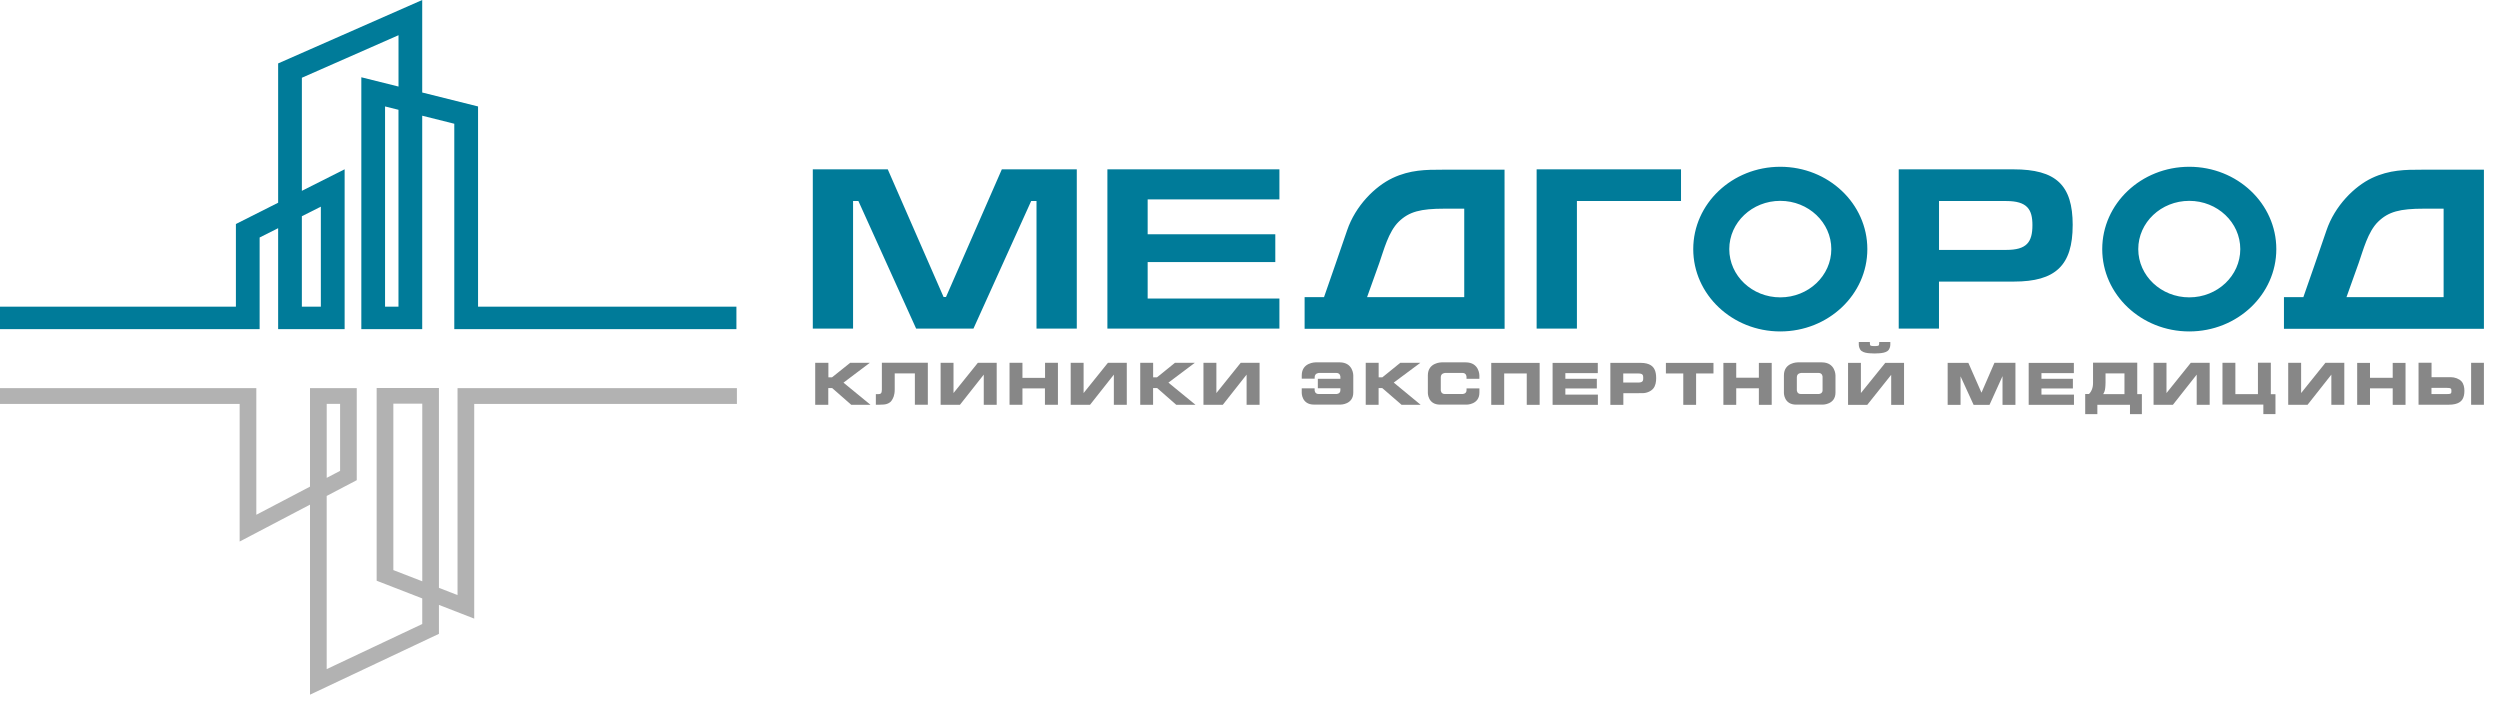 <svg width="141" height="40" viewBox="0 0 141 40" fill="none" xmlns="http://www.w3.org/2000/svg">
<path d="M49.059 20.461H47.951L46.927 21.28H46.721V20.461H45.978V22.829H46.715V21.886H46.933L48.008 22.829H49.094L47.572 21.582L49.059 20.461Z" fill="#878787"/>
<path d="M67.389 20.461H66.269L65.257 21.28H65.037V20.461H64.309V22.829H65.034V21.886H65.263L66.338 22.829H67.424L65.899 21.581L67.389 20.461Z" fill="#878787"/>
<path d="M80.108 20.461H78.977L77.966 21.28H77.756V20.461H77.027V22.829H77.753V21.886H77.957L79.046 22.829H80.123L78.607 21.578L80.108 20.461Z" fill="#878787"/>
<path d="M49.737 21.987C49.737 22.188 49.662 22.228 49.548 22.228H49.398V22.829C49.398 22.829 49.699 22.829 49.856 22.815C50.013 22.802 50.185 22.736 50.278 22.605C50.37 22.475 50.462 22.305 50.462 21.966V21.06H51.599V22.828H52.33V20.46H49.737V21.984V21.987Z" fill="#878787"/>
<path d="M53.778 22.168V20.461H53.051V22.829H54.142L55.484 21.129V22.829H56.214V20.461H55.152L53.778 22.168Z" fill="#878787"/>
<path d="M68.604 22.168V20.461H67.875V22.829H68.967L70.308 21.129V22.829H71.04V20.461H69.976L68.604 22.168Z" fill="#878787"/>
<path d="M122.19 22.168V20.461H121.461V22.829H122.553L123.894 21.129V22.829H124.626V20.461H123.562L122.19 22.168Z" fill="#878787"/>
<path d="M129.783 22.168V20.461H129.055V22.829H130.147L131.488 21.129V22.829H132.219V20.461H131.155L129.783 22.168Z" fill="#878787"/>
<path d="M61.115 22.168V20.461H60.387V22.829H61.479L62.821 21.129V22.829H63.551V20.461H62.487L61.115 22.168Z" fill="#878787"/>
<path d="M58.941 21.312H57.666V20.461H56.938V22.829H57.666V21.905H58.935V22.829H59.667V20.461H58.941V21.312Z" fill="#878787"/>
<path d="M82.663 20.437H81.305C81.305 20.437 80.531 20.437 80.531 21.169V22.169C80.531 22.169 80.531 22.821 81.219 22.821H82.722C82.722 22.821 83.439 22.821 83.439 22.143V21.905H82.713V22.007C82.713 22.223 82.484 22.223 82.484 22.223H81.489C81.26 22.223 81.26 22.007 81.26 22.007V21.276C81.26 21.033 81.517 21.033 81.517 21.033H82.482C82.711 21.033 82.711 21.25 82.711 21.25V21.366H83.437V21.169C83.437 21.169 83.437 20.437 82.663 20.437Z" fill="#878787"/>
<path d="M102.745 20.437H101.387C101.387 20.437 100.613 20.437 100.613 21.169V22.169C100.613 22.169 100.613 22.821 101.302 22.821H102.804C102.804 22.821 103.521 22.821 103.521 22.143V21.169C103.521 21.169 103.521 20.437 102.747 20.437H102.745ZM102.795 22.007C102.795 22.223 102.566 22.223 102.566 22.223H101.571C101.342 22.223 101.342 22.007 101.342 22.007V21.276C101.342 21.033 101.599 21.033 101.599 21.033H102.564C102.793 21.033 102.793 21.25 102.793 21.25V22.007H102.795Z" fill="#878787"/>
<path d="M75.552 20.437H74.193C74.193 20.437 73.419 20.437 73.419 21.169V21.357H74.147V21.276C74.147 21.033 74.404 21.033 74.404 21.033H75.369C75.598 21.033 75.598 21.249 75.598 21.249V21.363H74.326V21.898H75.598V22.007C75.598 22.223 75.369 22.223 75.369 22.223H74.374C74.145 22.223 74.145 22.007 74.145 22.007V21.901H73.418V22.168C73.418 22.168 73.418 22.819 74.106 22.819H75.609C75.609 22.819 76.325 22.819 76.325 22.141V21.167C76.325 21.167 76.325 20.436 75.552 20.436" fill="#878787"/>
<path d="M84.106 22.833H84.836V21.063H86.109V22.833H86.836V20.467H84.106V22.833Z" fill="#878787"/>
<path d="M88.286 21.909H90.061V21.364H88.286V21.044H90.115V20.467H87.566V22.833H90.121V22.256H88.286V21.909Z" fill="#878787"/>
<path d="M115.138 21.909H116.911V21.364H115.138V21.044H116.966V20.467H114.418V22.833H116.972V22.256H115.138V21.909Z" fill="#878787"/>
<path d="M92.53 20.467H90.824V22.833H91.557V22.177C91.557 22.177 92.397 22.174 92.635 22.174C92.873 22.174 93.114 22.07 93.242 21.916C93.371 21.762 93.408 21.537 93.408 21.327C93.408 21.118 93.377 20.954 93.311 20.826C93.245 20.699 93.082 20.465 92.528 20.465L92.53 20.467ZM92.394 21.576H91.551V21.064H92.394C92.651 21.064 92.678 21.15 92.678 21.305C92.678 21.459 92.674 21.576 92.394 21.576Z" fill="#878787"/>
<path d="M138.217 21.273C137.979 21.273 137.139 21.273 137.139 21.273V20.457H136.406V22.826H138.112C138.666 22.826 138.829 22.614 138.895 22.498C138.96 22.382 138.992 22.232 138.992 22.042C138.992 21.852 138.954 21.647 138.826 21.507C138.697 21.367 138.456 21.272 138.218 21.272L138.217 21.273ZM137.977 22.226H137.135V21.875H137.977C138.257 21.875 138.26 21.92 138.26 22.06C138.26 22.201 138.235 22.226 137.977 22.226Z" fill="#878787"/>
<path d="M93.957 21.063H94.937V22.833H95.66V21.063H96.64V20.467H93.957V21.063Z" fill="#878787"/>
<path d="M99.2 21.303H97.923V20.467H97.199V22.833H97.923V21.899H99.2V22.833H99.924V20.467H99.2V21.303Z" fill="#878787"/>
<path d="M106.663 20.467H106.328L104.955 22.167V20.467H104.23V22.833H104.524H104.955H105.314L106.663 21.14V22.833H107.388V20.467H106.704H106.663Z" fill="#878787"/>
<path d="M111.755 22.148L111.016 20.467H109.848V22.833H110.575V21.225L111.311 22.833H112.209L112.942 21.213V22.833H113.671V20.462H112.487L111.755 22.148Z" fill="#878787"/>
<path d="M140.092 20.462H139.371V22.829H140.092V20.462Z" fill="#878787"/>
<path d="M120.541 20.453H118.047V21.585C118.047 21.585 118.056 21.779 117.99 21.953C117.924 22.127 117.818 22.222 117.818 22.222H117.605V23.357H118.291V22.831H120.131V23.357H120.802V22.23H120.541V20.454V20.453ZM119.821 22.229H118.62C118.62 22.229 118.692 22.123 118.72 21.983C118.749 21.841 118.752 21.592 118.752 21.592V21.058H119.82V22.23L119.821 22.229Z" fill="#878787"/>
<path d="M128.075 20.457H127.348V22.229H126.075V20.461H125.348V22.818H127.653V23.355H128.336V22.233H128.075V20.457Z" fill="#878787"/>
<path d="M134.949 21.308H133.668V20.467H132.945V22.833H133.668V21.903H134.949V22.833H135.672V20.467H134.949V21.308Z" fill="#878787"/>
<path d="M104.993 19.797C105.11 19.884 105.288 19.915 105.46 19.925C105.601 19.933 105.695 19.936 105.725 19.936C105.755 19.936 105.849 19.934 105.99 19.925C106.162 19.913 106.34 19.884 106.456 19.797C106.575 19.711 106.614 19.542 106.614 19.436V19.289H105.988C105.988 19.289 105.985 19.33 105.985 19.374C105.985 19.418 105.979 19.483 105.928 19.501C105.888 19.517 105.779 19.518 105.734 19.518H105.714C105.669 19.518 105.56 19.517 105.52 19.501C105.467 19.483 105.463 19.418 105.463 19.374C105.463 19.33 105.46 19.289 105.46 19.289H104.836V19.436C104.836 19.542 104.876 19.709 104.993 19.797Z" fill="#878787"/>
<path d="M58.46 18.535H60.731V9.551H56.503L53.355 16.749H53.217L50.07 9.551H45.842V18.535H48.113V11.338H48.414L51.671 18.535H54.902L58.158 11.338H58.459V18.535H58.46ZM62.457 18.535H72.159V16.839H64.728V14.781H71.927V13.214H64.728V11.247H72.159V9.551H62.457V18.535ZM77.102 16.76C77.303 16.204 77.63 15.294 77.795 14.824C78.043 14.119 78.307 13.069 78.89 12.502C79.474 11.936 80.117 11.769 81.476 11.769H82.583V16.76H77.101H77.102ZM73.578 18.546H84.86L84.856 9.571H81.332C80.442 9.571 79.535 9.571 78.542 10.041C77.548 10.511 76.445 11.609 75.977 12.992C75.66 13.931 74.943 15.987 74.674 16.76H73.58V18.546H73.578ZM88.938 11.338H94.809V9.551H86.666V18.535H88.938V11.338ZM103.286 14.05C103.286 15.553 101.997 16.771 100.408 16.771C98.819 16.771 97.531 15.553 97.531 14.05C97.531 12.546 98.819 11.328 100.408 11.328C101.997 11.328 103.286 12.546 103.286 14.05ZM105.318 14.05C105.318 11.485 103.12 9.406 100.408 9.406C97.697 9.406 95.499 11.485 95.499 14.05C95.499 16.614 97.697 18.693 100.408 18.693C103.12 18.693 105.318 16.614 105.318 14.05ZM114.629 12.696C114.629 13.667 114.301 14.095 113.151 14.095H109.361V11.338H113.151C114.342 11.338 114.629 11.816 114.629 12.696ZM116.9 12.696C116.9 10.432 115.956 9.551 113.561 9.551H107.088V18.535H109.359V15.881H113.588C115.928 15.881 116.899 14.975 116.899 12.696H116.9ZM126.352 14.05C126.352 15.553 125.064 16.771 123.475 16.771C121.886 16.771 120.598 15.553 120.598 14.05C120.598 12.546 121.886 11.328 123.475 11.328C125.064 11.328 126.352 12.546 126.352 14.05ZM128.384 14.05C128.384 11.485 126.186 9.406 123.475 9.406C120.764 9.406 118.566 11.485 118.566 14.05C118.566 16.614 120.764 18.693 123.475 18.693C126.186 18.693 128.384 16.614 128.384 14.05ZM137.821 16.76H132.341C132.541 16.204 132.867 15.294 133.033 14.824C133.282 14.119 133.545 13.069 134.129 12.502C134.712 11.936 135.356 11.769 136.714 11.769H137.82V16.76H137.821ZM140.093 18.546V9.571H136.569C135.679 9.571 134.772 9.571 133.778 10.041C132.785 10.511 131.682 11.609 131.214 12.992C130.897 13.931 130.18 15.987 129.909 16.76H128.815V18.546H140.091H140.093Z" fill="#007B99"/>
<path d="M17.484 39.176V28.462L13.516 30.543V22.78H0V21.889H14.457V29.033L17.484 27.446V21.889H20.121V27.082L18.425 27.971V37.738L23.815 35.194V33.751L21.243 32.753V21.882H24.756V33.155L25.805 33.562V21.892H41.562V22.782H26.746V34.89L24.756 34.117V35.748L17.484 39.18V39.176ZM22.185 32.153L23.816 32.785V22.768H22.185V32.151V32.153ZM18.427 22.778V26.951L19.181 26.556V22.778H18.427Z" fill="#B2B2B2"/>
<path d="M41.534 18.563H25.622V6.979L23.813 6.526V18.563H20.379V4.358L22.476 4.882V1.986L17.026 4.385V10.763L19.437 9.548V18.563H15.687V12.87L14.643 13.395V18.562H0V17.295H13.305V12.634L15.687 11.434V3.577L23.813 0V5.217L26.962 6.004V17.296H41.534V18.563ZM21.717 17.296H22.474V6.192L21.717 6.003V17.296ZM17.025 17.296H18.096V11.656L17.025 12.195V17.296Z" fill="#007B99"/>
</svg>
